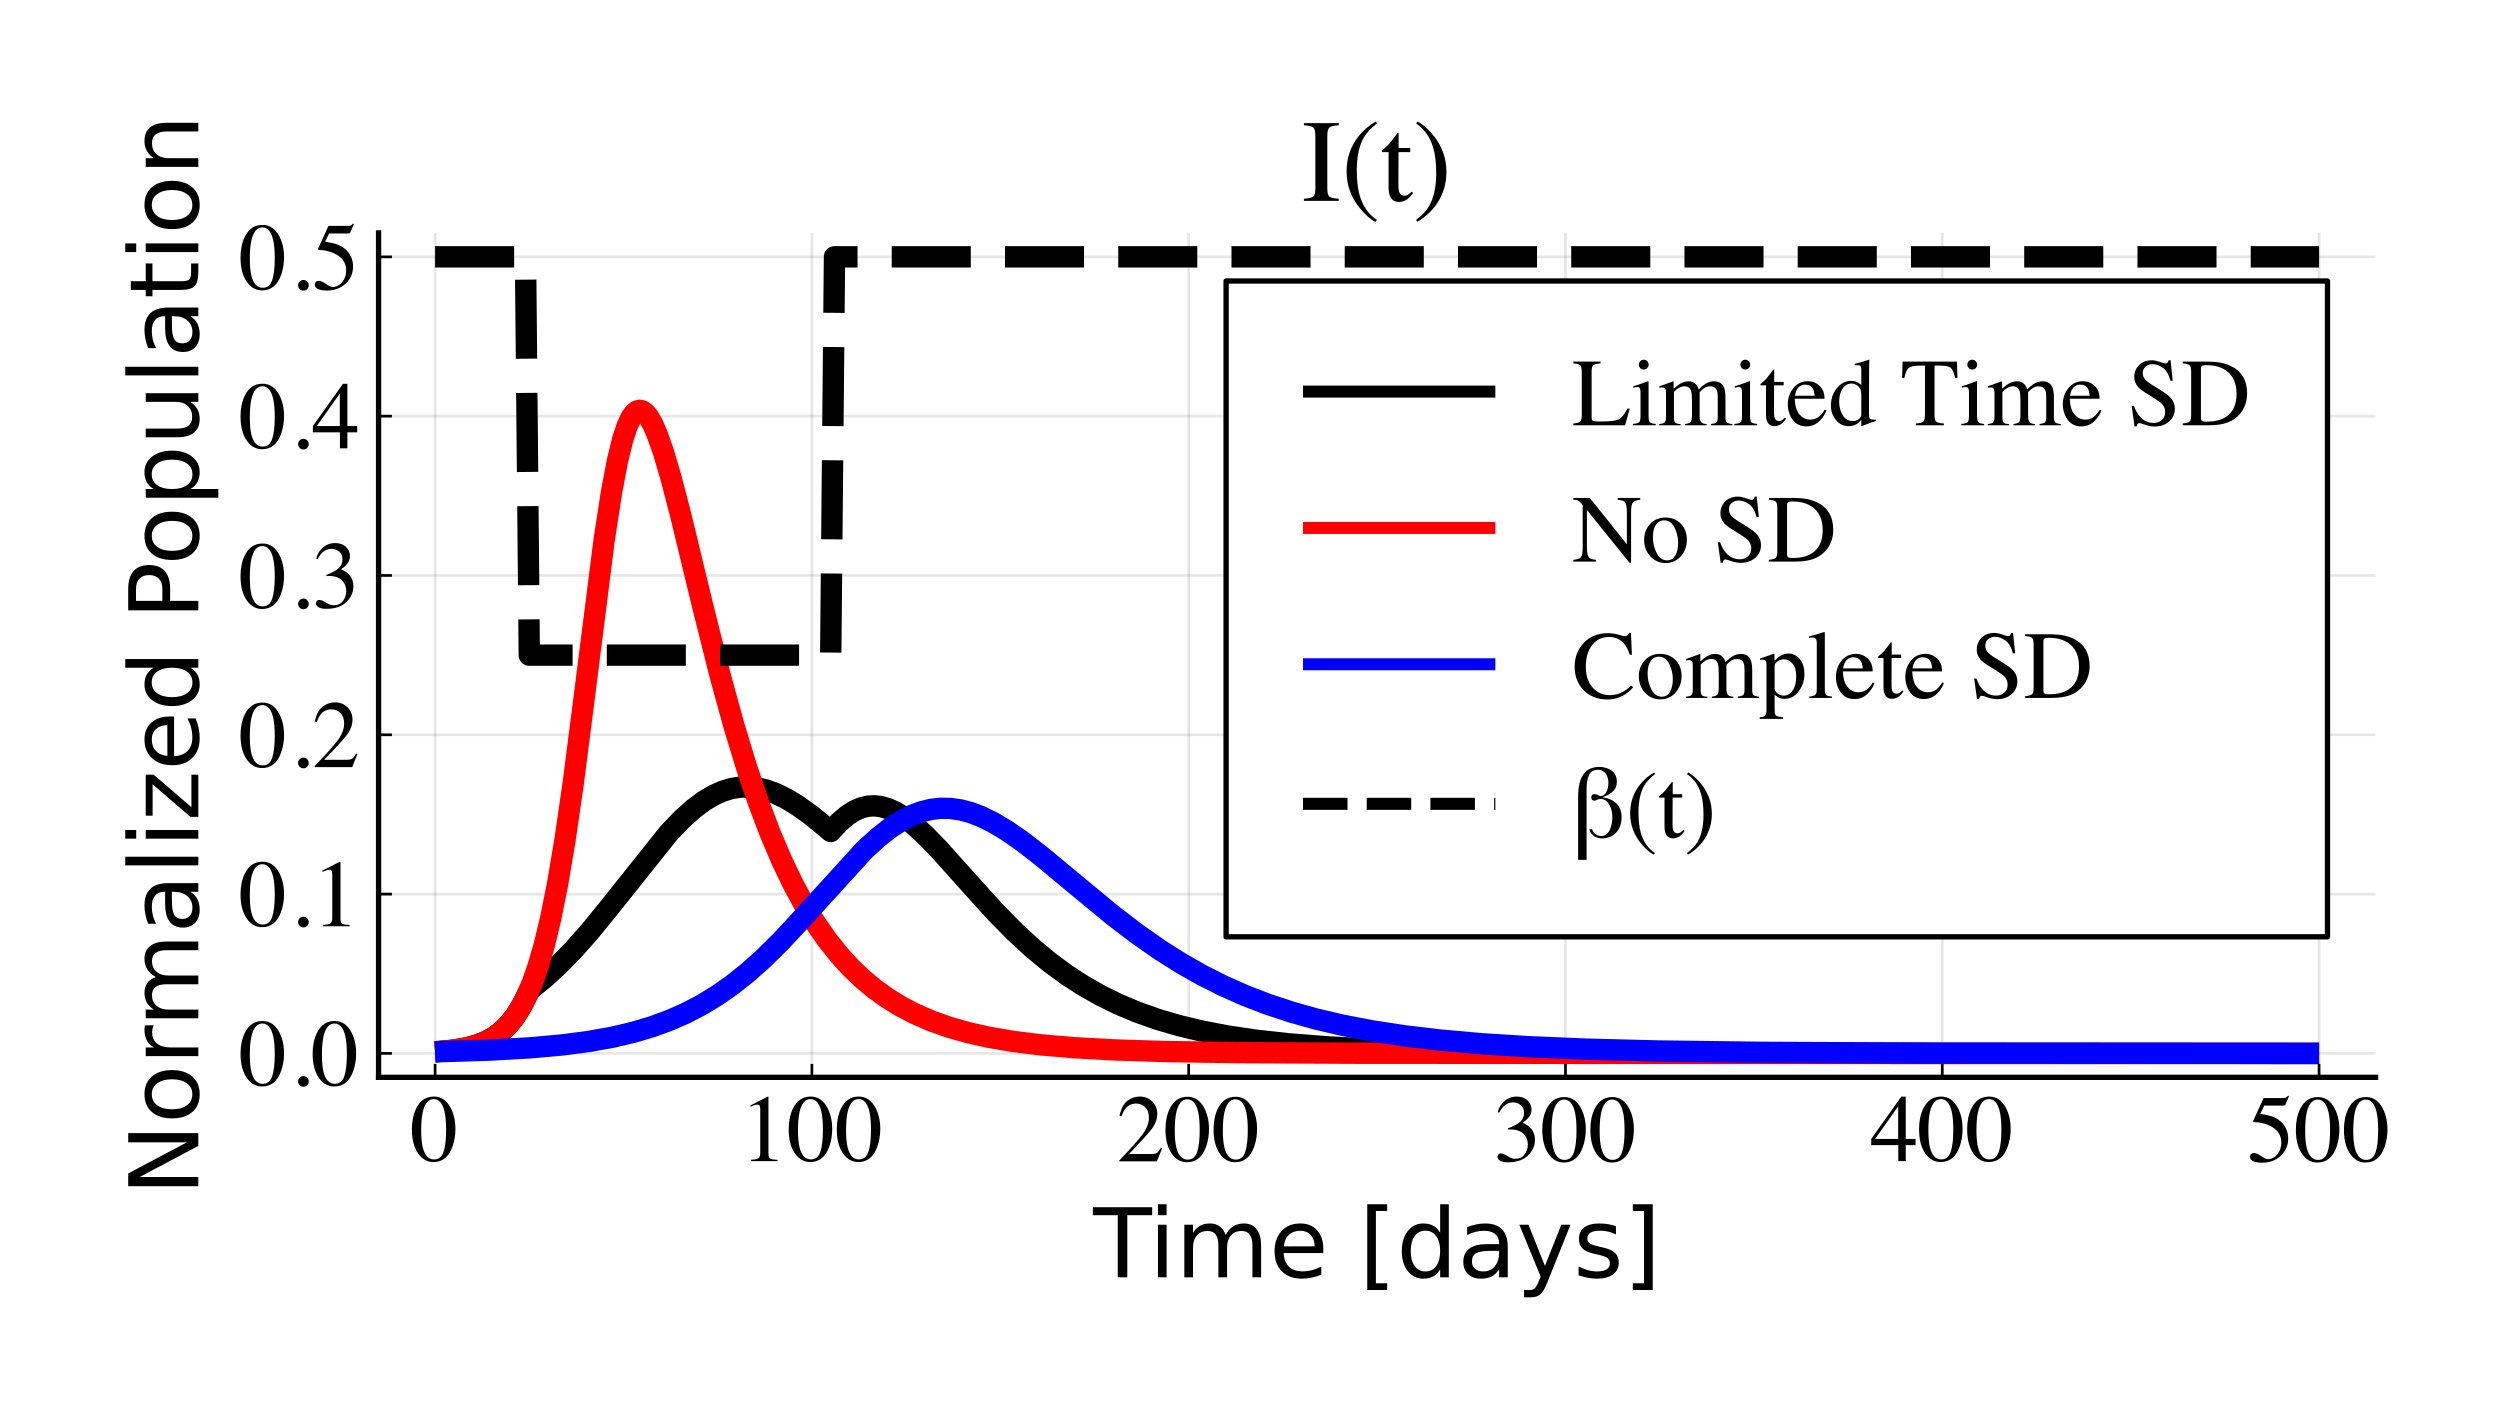 <?xml version="1.0" encoding="utf-8" standalone="no"?>
<!DOCTYPE svg PUBLIC "-//W3C//DTD SVG 1.1//EN"
  "http://www.w3.org/Graphics/SVG/1.1/DTD/svg11.dtd">
<!-- Created with matplotlib (https://matplotlib.org/) -->
<svg height="266.4pt" version="1.1" viewBox="0 0 468 266.4" width="468pt" xmlns="http://www.w3.org/2000/svg" xmlns:xlink="http://www.w3.org/1999/xlink">
 <defs>
  <style type="text/css">*{stroke-linecap:butt;stroke-linejoin:round;}</style>
 </defs>
 <g id="figure_1">
  <g id="patch_1">
   <path d="M 0 266.4 
L 468 266.4 
L 468 0 
L 0 0 
z
" style="fill:#ffffff;"/>
  </g>
  <g id="axes_1">
   <g id="patch_2">
    <path d="M 70.868 201.674 
L 444.708 201.674 
L 444.708 43.606 
L 70.868 43.606 
z
" style="fill:#ffffff;"/>
   </g>
   <g id="matplotlib.axis_1">
    <g id="xtick_1">
     <g id="line2d_1">
      <path clip-path="url(#pa9c9f0672b)" d="M 81.449 201.674 
L 81.449 43.606 
" style="fill:none;stroke:#000000;stroke-linecap:square;stroke-opacity:0.1;stroke-width:0.5;"/>
     </g>
     <g id="line2d_2">
      <defs>
       <path d="M 0 0 
L 0 -2.5 
" id="m6d9d5840df" style="stroke:#000000;stroke-width:0.5;"/>
      </defs>
      <g>
       <use style="stroke:#000000;stroke-width:0.5;" x="81.449" xlink:href="#m6d9d5840df" y="201.674"/>
      </g>
     </g>
     <g id="text_1">
      <!-- $\mathregular{0}$ -->
      <g transform="translate(76.949 217.515)scale(0.18 -0.18)">
       <defs>
        <path d="M 23.922 1.812 
Q 31.109 1.812 33.781 9.672 
Q 36.469 17.531 36.469 32.422 
Q 36.469 44.281 34.859 51.375 
Q 31.844 64.547 23.531 64.547 
Q 15.234 64.547 12.156 50.984 
Q 10.547 43.75 10.547 31.938 
Q 10.547 20.844 12.203 14.203 
Q 15.328 1.812 23.922 1.812 
z
M 23.781 67.188 
Q 35.016 67.188 41.219 55.422 
Q 46.141 45.906 46.141 33.547 
Q 46.141 23.828 43.109 15.234 
Q 37.406 -0.922 23.344 -0.922 
Q 13.719 -0.922 7.516 7.812 
Q 0.875 17.141 0.875 33.156 
Q 0.875 45.75 5.328 54.828 
Q 11.328 67.188 23.781 67.188 
z
" id="Times-Roman-48"/>
       </defs>
       <use transform="translate(0 0.812)" xlink:href="#Times-Roman-48"/>
      </g>
     </g>
    </g>
    <g id="xtick_2">
     <g id="line2d_3">
      <path clip-path="url(#pa9c9f0672b)" d="M 151.985 201.674 
L 151.985 43.606 
" style="fill:none;stroke:#000000;stroke-linecap:square;stroke-opacity:0.1;stroke-width:0.5;"/>
     </g>
     <g id="line2d_4">
      <g>
       <use style="stroke:#000000;stroke-width:0.5;" x="151.985" xlink:href="#m6d9d5840df" y="201.674"/>
      </g>
     </g>
     <g id="text_2">
      <!-- $\mathregular{100}$ -->
      <g transform="translate(138.485 217.515)scale(0.18 -0.18)">
       <defs>
        <path d="M 29.594 67.094 
Q 29.781 66.844 29.797 66.719 
Q 29.828 66.609 29.828 66.156 
L 29.828 7.375 
Q 29.828 3.609 31.828 2.578 
Q 33.844 1.562 39.312 1.375 
L 39.312 0 
L 11.766 0 
L 11.766 1.469 
Q 17.672 1.766 19.484 3.078 
Q 21.297 4.391 21.297 8.797 
L 21.297 54 
Q 21.297 56.344 20.703 57.562 
Q 20.125 58.797 18.172 58.797 
Q 16.891 58.797 14.859 58.078 
Q 12.844 57.375 11.078 56.594 
L 11.078 57.953 
L 29 67.094 
L 29.594 67.094 
z
" id="Times-Roman-49"/>
       </defs>
       <use transform="translate(0 0.812)" xlink:href="#Times-Roman-49"/>
       <use transform="translate(50 0.812)" xlink:href="#Times-Roman-48"/>
       <use transform="translate(100 0.812)" xlink:href="#Times-Roman-48"/>
      </g>
     </g>
    </g>
    <g id="xtick_3">
     <g id="line2d_5">
      <path clip-path="url(#pa9c9f0672b)" d="M 222.52 201.674 
L 222.52 43.606 
" style="fill:none;stroke:#000000;stroke-linecap:square;stroke-opacity:0.1;stroke-width:0.5;"/>
     </g>
     <g id="line2d_6">
      <g>
       <use style="stroke:#000000;stroke-width:0.5;" x="222.52" xlink:href="#m6d9d5840df" y="201.674"/>
      </g>
     </g>
     <g id="text_3">
      <!-- $\mathregular{200}$ -->
      <g transform="translate(209.02 217.515)scale(0.18 -0.18)">
       <defs>
        <path d="M 2.984 1.125 
Q 20.844 19.672 27.234 28.359 
Q 33.641 37.062 33.641 45.312 
Q 33.641 52.547 29.734 56.328 
Q 25.828 60.109 20.406 60.109 
Q 13.719 60.109 9.578 55.219 
Q 7.281 52.547 5.172 46.969 
L 3.078 47.406 
Q 5.516 58.641 11.344 63.016 
Q 17.188 67.391 23.875 67.391 
Q 32.125 67.391 37.219 62.188 
Q 42.328 56.984 42.328 49.469 
Q 42.328 41.453 36.812 34.031 
Q 31.297 26.609 12.844 7.625 
L 35.25 7.625 
Q 39.938 7.625 41.844 8.734 
Q 43.75 9.859 46.141 14.203 
L 47.406 13.625 
L 42 0 
L 2.984 0 
z
" id="Times-Roman-50"/>
       </defs>
       <use transform="translate(0 0.609)" xlink:href="#Times-Roman-50"/>
       <use transform="translate(50 0.609)" xlink:href="#Times-Roman-48"/>
       <use transform="translate(100 0.609)" xlink:href="#Times-Roman-48"/>
      </g>
     </g>
    </g>
    <g id="xtick_4">
     <g id="line2d_7">
      <path clip-path="url(#pa9c9f0672b)" d="M 293.056 201.674 
L 293.056 43.606 
" style="fill:none;stroke:#000000;stroke-linecap:square;stroke-opacity:0.1;stroke-width:0.5;"/>
     </g>
     <g id="line2d_8">
      <g>
       <use style="stroke:#000000;stroke-width:0.5;" x="293.056" xlink:href="#m6d9d5840df" y="201.674"/>
      </g>
     </g>
     <g id="text_4">
      <!-- $\mathregular{300}$ -->
      <g transform="translate(279.556 217.515)scale(0.18 -0.18)">
       <defs>
        <path d="M 7.766 8.5 
Q 10.453 8.5 14.859 5.719 
Q 19.281 2.938 22.359 2.938 
Q 29.203 2.938 32.516 7.547 
Q 35.844 12.156 35.844 17.578 
Q 35.844 22.797 33.156 26.766 
Q 28.609 33.453 17.828 33.453 
Q 17.188 33.453 16.594 33.422 
Q 16.016 33.406 15.234 33.297 
L 15.141 34.578 
Q 22.953 37.406 27.438 41.062 
Q 31.938 44.734 31.938 50.734 
Q 31.938 56.062 28.391 58.844 
Q 24.859 61.625 20.312 61.625 
Q 14.938 61.625 10.844 57.672 
Q 8.594 55.516 6 51.031 
L 4.5 51.375 
Q 6.453 58.797 11.766 63.234 
Q 17.094 67.672 24.078 67.672 
Q 31.547 67.672 35.625 63.562 
Q 39.703 59.469 39.703 54.109 
Q 39.703 49.359 36.328 45.406 
Q 34.422 43.172 30.422 40.375 
Q 35.109 38.375 37.938 35.688 
Q 43.266 30.562 43.266 22.703 
Q 43.266 13.422 35.953 6.344 
Q 28.656 -0.734 15.188 -0.734 
Q 9.188 -0.734 6.766 1.047 
Q 4.344 2.828 4.344 4.891 
Q 4.344 6.156 5.141 7.328 
Q 5.953 8.5 7.766 8.5 
z
" id="Times-Roman-51"/>
       </defs>
       <use transform="translate(0 0.328)" xlink:href="#Times-Roman-51"/>
       <use transform="translate(50 0.328)" xlink:href="#Times-Roman-48"/>
       <use transform="translate(100 0.328)" xlink:href="#Times-Roman-48"/>
      </g>
     </g>
    </g>
    <g id="xtick_5">
     <g id="line2d_9">
      <path clip-path="url(#pa9c9f0672b)" d="M 363.592 201.674 
L 363.592 43.606 
" style="fill:none;stroke:#000000;stroke-linecap:square;stroke-opacity:0.1;stroke-width:0.5;"/>
     </g>
     <g id="line2d_10">
      <g>
       <use style="stroke:#000000;stroke-width:0.5;" x="363.592" xlink:href="#m6d9d5840df" y="201.674"/>
      </g>
     </g>
     <g id="text_5">
      <!-- $\mathregular{400}$ -->
      <g transform="translate(350.092 217.515)scale(0.18 -0.18)">
       <defs>
        <path d="M 29.156 57.031 
L 5.172 23.141 
L 29.156 23.141 
z
M 32.375 67.094 
L 37.016 67.094 
L 37.016 23.141 
L 47.219 23.141 
L 47.219 16.656 
L 37.016 16.656 
L 37.016 0 
L 29.25 0 
L 29.25 16.656 
L 1.125 16.656 
L 1.125 23.141 
z
" id="Times-Roman-52"/>
       </defs>
       <use transform="translate(0 0.812)" xlink:href="#Times-Roman-52"/>
       <use transform="translate(50 0.812)" xlink:href="#Times-Roman-48"/>
       <use transform="translate(100 0.812)" xlink:href="#Times-Roman-48"/>
      </g>
     </g>
    </g>
    <g id="xtick_6">
     <g id="line2d_11">
      <path clip-path="url(#pa9c9f0672b)" d="M 434.128 201.674 
L 434.128 43.606 
" style="fill:none;stroke:#000000;stroke-linecap:square;stroke-opacity:0.1;stroke-width:0.5;"/>
     </g>
     <g id="line2d_12">
      <g>
       <use style="stroke:#000000;stroke-width:0.5;" x="434.128" xlink:href="#m6d9d5840df" y="201.674"/>
      </g>
     </g>
     <g id="text_6">
      <!-- $\mathregular{500}$ -->
      <g transform="translate(420.628 217.515)scale(0.18 -0.18)">
       <defs>
        <path d="M 7.469 8.938 
Q 10.25 8.938 14.766 5.781 
Q 19.281 2.641 21.734 2.641 
Q 27.344 2.641 31.547 7.594 
Q 35.75 12.547 35.75 19.781 
Q 35.75 32.422 22.266 37.984 
Q 14.797 41.062 8.344 41.062 
Q 7.281 41.062 7 41.141 
Q 6.734 41.219 6.344 41.656 
Q 6.453 42.047 6.516 42.312 
Q 6.594 42.578 6.688 42.828 
L 17.328 66.156 
L 38.281 66.156 
Q 39.844 66.156 40.688 66.688 
Q 41.547 67.234 42.922 68.703 
L 43.703 68.016 
L 39.891 58.984 
Q 39.703 58.547 38.812 58.422 
Q 37.938 58.297 36.922 58.297 
L 18.016 58.297 
L 13.875 49.75 
Q 21.875 48.391 25.594 47.172 
Q 31.688 45.125 35.797 41.109 
Q 39.312 37.641 41.109 33.312 
Q 42.922 29 42.922 24.172 
Q 42.922 13.375 35.234 6.141 
Q 27.547 -1.078 15.766 -1.078 
Q 10.984 -1.078 8.062 -0.141 
Q 3.172 1.375 3.172 5.281 
Q 3.172 6.734 4.219 7.828 
Q 5.281 8.938 7.469 8.938 
z
" id="Times-Roman-53"/>
       </defs>
       <use transform="translate(0 0.297)" xlink:href="#Times-Roman-53"/>
       <use transform="translate(50 0.297)" xlink:href="#Times-Roman-48"/>
       <use transform="translate(100 0.297)" xlink:href="#Times-Roman-48"/>
      </g>
     </g>
    </g>
    <g id="text_7">
     <!-- Time [days] -->
     <g transform="translate(204.64 239.113)scale(0.18 -0.18)">
      <defs>
       <path d="M -0.297 72.906 
L 61.375 72.906 
L 61.375 64.594 
L 35.5 64.594 
L 35.5 0 
L 25.594 0 
L 25.594 64.594 
L -0.297 64.594 
z
" id="DejaVuSans-84"/>
       <path d="M 9.422 54.688 
L 18.406 54.688 
L 18.406 0 
L 9.422 0 
z
M 9.422 75.984 
L 18.406 75.984 
L 18.406 64.594 
L 9.422 64.594 
z
" id="DejaVuSans-105"/>
       <path d="M 52 44.188 
Q 55.375 50.25 60.062 53.125 
Q 64.75 56 71.094 56 
Q 79.641 56 84.281 50.016 
Q 88.922 44.047 88.922 33.016 
L 88.922 0 
L 79.891 0 
L 79.891 32.719 
Q 79.891 40.578 77.094 44.375 
Q 74.312 48.188 68.609 48.188 
Q 61.625 48.188 57.562 43.547 
Q 53.516 38.922 53.516 30.906 
L 53.516 0 
L 44.484 0 
L 44.484 32.719 
Q 44.484 40.625 41.703 44.406 
Q 38.922 48.188 33.109 48.188 
Q 26.219 48.188 22.156 43.531 
Q 18.109 38.875 18.109 30.906 
L 18.109 0 
L 9.078 0 
L 9.078 54.688 
L 18.109 54.688 
L 18.109 46.188 
Q 21.188 51.219 25.484 53.609 
Q 29.781 56 35.688 56 
Q 41.656 56 45.828 52.969 
Q 50 49.953 52 44.188 
z
" id="DejaVuSans-109"/>
       <path d="M 56.203 29.594 
L 56.203 25.203 
L 14.891 25.203 
Q 15.484 15.922 20.484 11.062 
Q 25.484 6.203 34.422 6.203 
Q 39.594 6.203 44.453 7.469 
Q 49.312 8.734 54.109 11.281 
L 54.109 2.781 
Q 49.266 0.734 44.188 -0.344 
Q 39.109 -1.422 33.891 -1.422 
Q 20.797 -1.422 13.156 6.188 
Q 5.516 13.812 5.516 26.812 
Q 5.516 40.234 12.766 48.109 
Q 20.016 56 32.328 56 
Q 43.359 56 49.781 48.891 
Q 56.203 41.797 56.203 29.594 
z
M 47.219 32.234 
Q 47.125 39.594 43.094 43.984 
Q 39.062 48.391 32.422 48.391 
Q 24.906 48.391 20.391 44.141 
Q 15.875 39.891 15.188 32.172 
z
" id="DejaVuSans-101"/>
       <path id="DejaVuSans-32"/>
       <path d="M 8.594 75.984 
L 29.297 75.984 
L 29.297 69 
L 17.578 69 
L 17.578 -6.203 
L 29.297 -6.203 
L 29.297 -13.188 
L 8.594 -13.188 
z
" id="DejaVuSans-91"/>
       <path d="M 45.406 46.391 
L 45.406 75.984 
L 54.391 75.984 
L 54.391 0 
L 45.406 0 
L 45.406 8.203 
Q 42.578 3.328 38.25 0.953 
Q 33.938 -1.422 27.875 -1.422 
Q 17.969 -1.422 11.734 6.484 
Q 5.516 14.406 5.516 27.297 
Q 5.516 40.188 11.734 48.094 
Q 17.969 56 27.875 56 
Q 33.938 56 38.25 53.625 
Q 42.578 51.266 45.406 46.391 
z
M 14.797 27.297 
Q 14.797 17.391 18.875 11.75 
Q 22.953 6.109 30.078 6.109 
Q 37.203 6.109 41.297 11.75 
Q 45.406 17.391 45.406 27.297 
Q 45.406 37.203 41.297 42.844 
Q 37.203 48.484 30.078 48.484 
Q 22.953 48.484 18.875 42.844 
Q 14.797 37.203 14.797 27.297 
z
" id="DejaVuSans-100"/>
       <path d="M 34.281 27.484 
Q 23.391 27.484 19.188 25 
Q 14.984 22.516 14.984 16.5 
Q 14.984 11.719 18.141 8.906 
Q 21.297 6.109 26.703 6.109 
Q 34.188 6.109 38.703 11.406 
Q 43.219 16.703 43.219 25.484 
L 43.219 27.484 
z
M 52.203 31.203 
L 52.203 0 
L 43.219 0 
L 43.219 8.297 
Q 40.141 3.328 35.547 0.953 
Q 30.953 -1.422 24.312 -1.422 
Q 15.922 -1.422 10.953 3.297 
Q 6 8.016 6 15.922 
Q 6 25.141 12.172 29.828 
Q 18.359 34.516 30.609 34.516 
L 43.219 34.516 
L 43.219 35.406 
Q 43.219 41.609 39.141 45 
Q 35.062 48.391 27.688 48.391 
Q 23 48.391 18.547 47.266 
Q 14.109 46.141 10.016 43.891 
L 10.016 52.203 
Q 14.938 54.109 19.578 55.047 
Q 24.219 56 28.609 56 
Q 40.484 56 46.344 49.844 
Q 52.203 43.703 52.203 31.203 
z
" id="DejaVuSans-97"/>
       <path d="M 32.172 -5.078 
Q 28.375 -14.844 24.75 -17.812 
Q 21.141 -20.797 15.094 -20.797 
L 7.906 -20.797 
L 7.906 -13.281 
L 13.188 -13.281 
Q 16.891 -13.281 18.938 -11.516 
Q 21 -9.766 23.484 -3.219 
L 25.094 0.875 
L 2.984 54.688 
L 12.5 54.688 
L 29.594 11.922 
L 46.688 54.688 
L 56.203 54.688 
z
" id="DejaVuSans-121"/>
       <path d="M 44.281 53.078 
L 44.281 44.578 
Q 40.484 46.531 36.375 47.5 
Q 32.281 48.484 27.875 48.484 
Q 21.188 48.484 17.844 46.438 
Q 14.5 44.391 14.5 40.281 
Q 14.5 37.156 16.891 35.375 
Q 19.281 33.594 26.516 31.984 
L 29.594 31.297 
Q 39.156 29.25 43.188 25.516 
Q 47.219 21.781 47.219 15.094 
Q 47.219 7.469 41.188 3.016 
Q 35.156 -1.422 24.609 -1.422 
Q 20.219 -1.422 15.453 -0.562 
Q 10.688 0.297 5.422 2 
L 5.422 11.281 
Q 10.406 8.688 15.234 7.391 
Q 20.062 6.109 24.812 6.109 
Q 31.156 6.109 34.562 8.281 
Q 37.984 10.453 37.984 14.406 
Q 37.984 18.062 35.516 20.016 
Q 33.062 21.969 24.703 23.781 
L 21.578 24.516 
Q 13.234 26.266 9.516 29.906 
Q 5.812 33.547 5.812 39.891 
Q 5.812 47.609 11.281 51.797 
Q 16.75 56 26.812 56 
Q 31.781 56 36.172 55.266 
Q 40.578 54.547 44.281 53.078 
z
" id="DejaVuSans-115"/>
       <path d="M 30.422 75.984 
L 30.422 -13.188 
L 9.719 -13.188 
L 9.719 -6.203 
L 21.391 -6.203 
L 21.391 69 
L 9.719 69 
L 9.719 75.984 
z
" id="DejaVuSans-93"/>
      </defs>
      <use xlink:href="#DejaVuSans-84"/>
      <use x="57.959" xlink:href="#DejaVuSans-105"/>
      <use x="85.742" xlink:href="#DejaVuSans-109"/>
      <use x="183.154" xlink:href="#DejaVuSans-101"/>
      <use x="244.678" xlink:href="#DejaVuSans-32"/>
      <use x="276.465" xlink:href="#DejaVuSans-91"/>
      <use x="315.479" xlink:href="#DejaVuSans-100"/>
      <use x="378.955" xlink:href="#DejaVuSans-97"/>
      <use x="440.234" xlink:href="#DejaVuSans-121"/>
      <use x="499.414" xlink:href="#DejaVuSans-115"/>
      <use x="551.514" xlink:href="#DejaVuSans-93"/>
     </g>
    </g>
   </g>
   <g id="matplotlib.axis_2">
    <g id="ytick_1">
     <g id="line2d_13">
      <path clip-path="url(#pa9c9f0672b)" d="M 70.868 197.2 
L 444.708 197.2 
" style="fill:none;stroke:#000000;stroke-linecap:square;stroke-opacity:0.1;stroke-width:0.5;"/>
     </g>
     <g id="line2d_14">
      <defs>
       <path d="M 0 0 
L 2.5 0 
" id="m873415fe38" style="stroke:#000000;stroke-width:0.5;"/>
      </defs>
      <g>
       <use style="stroke:#000000;stroke-width:0.5;" x="70.868" xlink:href="#m873415fe38" y="197.2"/>
      </g>
     </g>
     <g id="text_8">
      <!-- $\mathregular{0.0}$ -->
      <g transform="translate(44.868 203.371)scale(0.18 -0.18)">
       <defs>
        <path d="M 16.312 -1.172 
Q 13.969 -1.172 12.359 0.453 
Q 10.75 2.094 10.75 4.391 
Q 10.75 6.688 12.375 8.297 
Q 14.016 9.906 16.312 9.906 
Q 18.609 9.906 20.219 8.297 
Q 21.828 6.688 21.828 4.391 
Q 21.828 2.094 20.234 0.453 
Q 18.656 -1.172 16.312 -1.172 
z
" id="Times-Roman-46"/>
       </defs>
       <use transform="translate(0 0.812)" xlink:href="#Times-Roman-48"/>
       <use transform="translate(50 0.812)" xlink:href="#Times-Roman-46"/>
       <use transform="translate(75 0.812)" xlink:href="#Times-Roman-48"/>
      </g>
     </g>
    </g>
    <g id="ytick_2">
     <g id="line2d_15">
      <path clip-path="url(#pa9c9f0672b)" d="M 70.868 167.376 
L 444.708 167.376 
" style="fill:none;stroke:#000000;stroke-linecap:square;stroke-opacity:0.1;stroke-width:0.5;"/>
     </g>
     <g id="line2d_16">
      <g>
       <use style="stroke:#000000;stroke-width:0.5;" x="70.868" xlink:href="#m873415fe38" y="167.376"/>
      </g>
     </g>
     <g id="text_9">
      <!-- $\mathregular{0.1}$ -->
      <g transform="translate(44.868 173.547)scale(0.18 -0.18)">
       <use transform="translate(0 0.812)" xlink:href="#Times-Roman-48"/>
       <use transform="translate(50 0.812)" xlink:href="#Times-Roman-46"/>
       <use transform="translate(75 0.812)" xlink:href="#Times-Roman-49"/>
      </g>
     </g>
    </g>
    <g id="ytick_3">
     <g id="line2d_17">
      <path clip-path="url(#pa9c9f0672b)" d="M 70.868 137.552 
L 444.708 137.552 
" style="fill:none;stroke:#000000;stroke-linecap:square;stroke-opacity:0.1;stroke-width:0.5;"/>
     </g>
     <g id="line2d_18">
      <g>
       <use style="stroke:#000000;stroke-width:0.5;" x="70.868" xlink:href="#m873415fe38" y="137.552"/>
      </g>
     </g>
     <g id="text_10">
      <!-- $\mathregular{0.2}$ -->
      <g transform="translate(44.868 143.723)scale(0.18 -0.18)">
       <use transform="translate(0 0.609)" xlink:href="#Times-Roman-48"/>
       <use transform="translate(50 0.609)" xlink:href="#Times-Roman-46"/>
       <use transform="translate(75 0.609)" xlink:href="#Times-Roman-50"/>
      </g>
     </g>
    </g>
    <g id="ytick_4">
     <g id="line2d_19">
      <path clip-path="url(#pa9c9f0672b)" d="M 70.868 107.728 
L 444.708 107.728 
" style="fill:none;stroke:#000000;stroke-linecap:square;stroke-opacity:0.1;stroke-width:0.5;"/>
     </g>
     <g id="line2d_20">
      <g>
       <use style="stroke:#000000;stroke-width:0.5;" x="70.868" xlink:href="#m873415fe38" y="107.728"/>
      </g>
     </g>
     <g id="text_11">
      <!-- $\mathregular{0.3}$ -->
      <g transform="translate(44.868 113.899)scale(0.18 -0.18)">
       <use transform="translate(0 0.328)" xlink:href="#Times-Roman-48"/>
       <use transform="translate(50 0.328)" xlink:href="#Times-Roman-46"/>
       <use transform="translate(75 0.328)" xlink:href="#Times-Roman-51"/>
      </g>
     </g>
    </g>
    <g id="ytick_5">
     <g id="line2d_21">
      <path clip-path="url(#pa9c9f0672b)" d="M 70.868 77.904 
L 444.708 77.904 
" style="fill:none;stroke:#000000;stroke-linecap:square;stroke-opacity:0.1;stroke-width:0.5;"/>
     </g>
     <g id="line2d_22">
      <g>
       <use style="stroke:#000000;stroke-width:0.5;" x="70.868" xlink:href="#m873415fe38" y="77.904"/>
      </g>
     </g>
     <g id="text_12">
      <!-- $\mathregular{0.4}$ -->
      <g transform="translate(44.868 84.074)scale(0.18 -0.18)">
       <use transform="translate(0 0.812)" xlink:href="#Times-Roman-48"/>
       <use transform="translate(50 0.812)" xlink:href="#Times-Roman-46"/>
       <use transform="translate(75 0.812)" xlink:href="#Times-Roman-52"/>
      </g>
     </g>
    </g>
    <g id="ytick_6">
     <g id="line2d_23">
      <path clip-path="url(#pa9c9f0672b)" d="M 70.868 48.08 
L 444.708 48.08 
" style="fill:none;stroke:#000000;stroke-linecap:square;stroke-opacity:0.1;stroke-width:0.5;"/>
     </g>
     <g id="line2d_24">
      <g>
       <use style="stroke:#000000;stroke-width:0.5;" x="70.868" xlink:href="#m873415fe38" y="48.08"/>
      </g>
     </g>
     <g id="text_13">
      <!-- $\mathregular{0.5}$ -->
      <g transform="translate(44.868 54.25)scale(0.18 -0.18)">
       <use transform="translate(0 0.297)" xlink:href="#Times-Roman-48"/>
       <use transform="translate(50 0.297)" xlink:href="#Times-Roman-46"/>
       <use transform="translate(75 0.297)" xlink:href="#Times-Roman-53"/>
      </g>
     </g>
    </g>
    <g id="text_14">
     <!-- Normalized Population -->
     <g transform="translate(37.125 223.82)rotate(-90)scale(0.18 -0.18)">
      <defs>
       <path d="M 9.812 72.906 
L 23.094 72.906 
L 55.422 11.922 
L 55.422 72.906 
L 64.984 72.906 
L 64.984 0 
L 51.703 0 
L 19.391 60.984 
L 19.391 0 
L 9.812 0 
z
" id="DejaVuSans-78"/>
       <path d="M 30.609 48.391 
Q 23.391 48.391 19.188 42.75 
Q 14.984 37.109 14.984 27.297 
Q 14.984 17.484 19.156 11.844 
Q 23.344 6.203 30.609 6.203 
Q 37.797 6.203 41.984 11.859 
Q 46.188 17.531 46.188 27.297 
Q 46.188 37.016 41.984 42.703 
Q 37.797 48.391 30.609 48.391 
z
M 30.609 56 
Q 42.328 56 49.016 48.375 
Q 55.719 40.766 55.719 27.297 
Q 55.719 13.875 49.016 6.219 
Q 42.328 -1.422 30.609 -1.422 
Q 18.844 -1.422 12.172 6.219 
Q 5.516 13.875 5.516 27.297 
Q 5.516 40.766 12.172 48.375 
Q 18.844 56 30.609 56 
z
" id="DejaVuSans-111"/>
       <path d="M 41.109 46.297 
Q 39.594 47.172 37.812 47.578 
Q 36.031 48 33.891 48 
Q 26.266 48 22.188 43.047 
Q 18.109 38.094 18.109 28.812 
L 18.109 0 
L 9.078 0 
L 9.078 54.688 
L 18.109 54.688 
L 18.109 46.188 
Q 20.953 51.172 25.484 53.578 
Q 30.031 56 36.531 56 
Q 37.453 56 38.578 55.875 
Q 39.703 55.766 41.062 55.516 
z
" id="DejaVuSans-114"/>
       <path d="M 9.422 75.984 
L 18.406 75.984 
L 18.406 0 
L 9.422 0 
z
" id="DejaVuSans-108"/>
       <path d="M 5.516 54.688 
L 48.188 54.688 
L 48.188 46.484 
L 14.406 7.172 
L 48.188 7.172 
L 48.188 0 
L 4.297 0 
L 4.297 8.203 
L 38.094 47.516 
L 5.516 47.516 
z
" id="DejaVuSans-122"/>
       <path d="M 19.672 64.797 
L 19.672 37.406 
L 32.078 37.406 
Q 38.969 37.406 42.719 40.969 
Q 46.484 44.531 46.484 51.125 
Q 46.484 57.672 42.719 61.234 
Q 38.969 64.797 32.078 64.797 
z
M 9.812 72.906 
L 32.078 72.906 
Q 44.344 72.906 50.609 67.359 
Q 56.891 61.812 56.891 51.125 
Q 56.891 40.328 50.609 34.812 
Q 44.344 29.297 32.078 29.297 
L 19.672 29.297 
L 19.672 0 
L 9.812 0 
z
" id="DejaVuSans-80"/>
       <path d="M 18.109 8.203 
L 18.109 -20.797 
L 9.078 -20.797 
L 9.078 54.688 
L 18.109 54.688 
L 18.109 46.391 
Q 20.953 51.266 25.266 53.625 
Q 29.594 56 35.594 56 
Q 45.562 56 51.781 48.094 
Q 58.016 40.188 58.016 27.297 
Q 58.016 14.406 51.781 6.484 
Q 45.562 -1.422 35.594 -1.422 
Q 29.594 -1.422 25.266 0.953 
Q 20.953 3.328 18.109 8.203 
z
M 48.688 27.297 
Q 48.688 37.203 44.609 42.844 
Q 40.531 48.484 33.406 48.484 
Q 26.266 48.484 22.188 42.844 
Q 18.109 37.203 18.109 27.297 
Q 18.109 17.391 22.188 11.75 
Q 26.266 6.109 33.406 6.109 
Q 40.531 6.109 44.609 11.75 
Q 48.688 17.391 48.688 27.297 
z
" id="DejaVuSans-112"/>
       <path d="M 8.5 21.578 
L 8.5 54.688 
L 17.484 54.688 
L 17.484 21.922 
Q 17.484 14.156 20.5 10.266 
Q 23.531 6.391 29.594 6.391 
Q 36.859 6.391 41.078 11.031 
Q 45.312 15.672 45.312 23.688 
L 45.312 54.688 
L 54.297 54.688 
L 54.297 0 
L 45.312 0 
L 45.312 8.406 
Q 42.047 3.422 37.719 1 
Q 33.406 -1.422 27.688 -1.422 
Q 18.266 -1.422 13.375 4.438 
Q 8.5 10.297 8.5 21.578 
z
M 31.109 56 
z
" id="DejaVuSans-117"/>
       <path d="M 18.312 70.219 
L 18.312 54.688 
L 36.812 54.688 
L 36.812 47.703 
L 18.312 47.703 
L 18.312 18.016 
Q 18.312 11.328 20.141 9.422 
Q 21.969 7.516 27.594 7.516 
L 36.812 7.516 
L 36.812 0 
L 27.594 0 
Q 17.188 0 13.234 3.875 
Q 9.281 7.766 9.281 18.016 
L 9.281 47.703 
L 2.688 47.703 
L 2.688 54.688 
L 9.281 54.688 
L 9.281 70.219 
z
" id="DejaVuSans-116"/>
       <path d="M 54.891 33.016 
L 54.891 0 
L 45.906 0 
L 45.906 32.719 
Q 45.906 40.484 42.875 44.328 
Q 39.844 48.188 33.797 48.188 
Q 26.516 48.188 22.312 43.547 
Q 18.109 38.922 18.109 30.906 
L 18.109 0 
L 9.078 0 
L 9.078 54.688 
L 18.109 54.688 
L 18.109 46.188 
Q 21.344 51.125 25.703 53.562 
Q 30.078 56 35.797 56 
Q 45.219 56 50.047 50.172 
Q 54.891 44.344 54.891 33.016 
z
" id="DejaVuSans-110"/>
      </defs>
      <use xlink:href="#DejaVuSans-78"/>
      <use x="74.805" xlink:href="#DejaVuSans-111"/>
      <use x="135.986" xlink:href="#DejaVuSans-114"/>
      <use x="175.35" xlink:href="#DejaVuSans-109"/>
      <use x="272.762" xlink:href="#DejaVuSans-97"/>
      <use x="334.041" xlink:href="#DejaVuSans-108"/>
      <use x="361.824" xlink:href="#DejaVuSans-105"/>
      <use x="389.607" xlink:href="#DejaVuSans-122"/>
      <use x="442.098" xlink:href="#DejaVuSans-101"/>
      <use x="503.621" xlink:href="#DejaVuSans-100"/>
      <use x="567.098" xlink:href="#DejaVuSans-32"/>
      <use x="598.885" xlink:href="#DejaVuSans-80"/>
      <use x="655.562" xlink:href="#DejaVuSans-111"/>
      <use x="716.744" xlink:href="#DejaVuSans-112"/>
      <use x="780.221" xlink:href="#DejaVuSans-117"/>
      <use x="843.6" xlink:href="#DejaVuSans-108"/>
      <use x="871.383" xlink:href="#DejaVuSans-97"/>
      <use x="932.662" xlink:href="#DejaVuSans-116"/>
      <use x="971.871" xlink:href="#DejaVuSans-105"/>
      <use x="999.654" xlink:href="#DejaVuSans-111"/>
      <use x="1060.836" xlink:href="#DejaVuSans-110"/>
     </g>
    </g>
   </g>
   <g id="line2d_25">
    <path clip-path="url(#pa9c9f0672b)" d="M 81.449 196.902 
L 84.976 196.57 
L 87.515 196.121 
L 89.56 195.539 
L 91.253 194.829 
L 92.735 193.967 
L 94.075 192.928 
L 95.344 191.646 
L 96.543 190.101 
L 97.672 188.277 
L 98.801 186.018 
L 99.224 185.27 
L 101.904 183.106 
L 104.585 180.655 
L 107.406 177.767 
L 110.439 174.338 
L 114.036 169.918 
L 125.181 155.948 
L 127.65 153.368 
L 129.766 151.461 
L 131.741 149.977 
L 133.575 148.879 
L 135.268 148.119 
L 136.89 147.624 
L 138.512 147.358 
L 140.135 147.317 
L 141.757 147.495 
L 143.45 147.899 
L 145.284 148.573 
L 147.259 149.546 
L 149.445 150.883 
L 151.914 152.666 
L 154.877 155.099 
L 155.511 155.652 
L 155.582 155.569 
L 157.204 153.835 
L 158.615 152.636 
L 159.955 151.777 
L 161.225 151.222 
L 162.494 150.915 
L 163.694 150.848 
L 164.963 151.001 
L 166.303 151.396 
L 167.714 152.048 
L 169.266 153.01 
L 171.029 154.37 
L 173.145 156.295 
L 175.826 159.058 
L 180.128 163.866 
L 186.265 170.673 
L 189.933 174.402 
L 193.248 177.461 
L 196.422 180.094 
L 199.596 182.436 
L 202.77 184.501 
L 206.015 186.345 
L 209.33 187.976 
L 212.857 189.46 
L 216.595 190.787 
L 220.545 191.953 
L 224.848 192.99 
L 229.644 193.912 
L 235.005 194.71 
L 241.142 195.392 
L 248.336 195.959 
L 257.083 196.416 
L 268.228 196.764 
L 283.604 197.006 
L 308.292 197.148 
L 366.343 197.198 
L 434.128 197.2 
L 434.128 197.2 
" style="fill:none;stroke:#000000;stroke-width:4;"/>
   </g>
   <g id="line2d_26">
    <path clip-path="url(#pa9c9f0672b)" d="M 81.449 196.902 
L 84.486 196.632 
L 87.128 196.206 
L 89.213 195.656 
L 90.881 195.007 
L 92.382 194.197 
L 93.753 193.204 
L 95.019 192.007 
L 96.202 190.579 
L 97.319 188.891 
L 98.488 186.693 
L 99.611 184.081 
L 100.706 180.977 
L 101.89 176.9 
L 103.095 171.879 
L 104.372 165.504 
L 105.75 157.35 
L 107.311 146.59 
L 109.283 131.209 
L 113.118 100.924 
L 114.49 92.052 
L 115.594 86.254 
L 116.559 82.3 
L 117.433 79.652 
L 118.153 78.137 
L 118.771 77.301 
L 119.275 76.924 
L 119.765 76.807 
L 120.243 76.919 
L 120.803 77.318 
L 121.445 78.102 
L 122.171 79.368 
L 123.074 81.438 
L 124.169 84.557 
L 125.577 89.318 
L 127.464 96.568 
L 131.44 113.015 
L 134.764 126.282 
L 137.381 135.814 
L 139.787 143.72 
L 142.006 150.265 
L 144.137 155.895 
L 146.349 161.097 
L 148.397 165.373 
L 150.499 169.268 
L 152.657 172.8 
L 154.882 175.991 
L 157.181 178.867 
L 159.297 181.177 
L 161.49 183.272 
L 163.769 185.165 
L 166.146 186.87 
L 168.631 188.398 
L 171.239 189.762 
L 174.339 191.114 
L 177.642 192.287 
L 181.178 193.294 
L 184.987 194.151 
L 189.599 194.941 
L 194.696 195.579 
L 201.005 196.126 
L 208.266 196.531 
L 217.68 196.838 
L 231.641 197.055 
L 254.837 197.168 
L 320.575 197.2 
L 434.128 197.2 
L 434.128 197.2 
" style="fill:none;stroke:#ff0000;stroke-width:4;"/>
   </g>
   <g id="patch_3">
    <path d="M 70.868 201.674 
L 70.868 43.606 
" style="fill:none;stroke:#000000;stroke-linecap:square;stroke-linejoin:miter;"/>
   </g>
   <g id="patch_4">
    <path d="M 70.868 201.674 
L 444.708 201.674 
" style="fill:none;stroke:#000000;stroke-linecap:square;stroke-linejoin:miter;"/>
   </g>
   <g id="line2d_27">
    <path clip-path="url(#pa9c9f0672b)" d="M 81.449 196.902 
L 91.551 196.592 
L 99.179 196.16 
L 105.26 195.61 
L 110.213 194.96 
L 114.717 194.15 
L 118.509 193.258 
L 122.079 192.197 
L 125.478 190.947 
L 128.428 189.641 
L 131.31 188.138 
L 134.155 186.412 
L 136.999 184.429 
L 139.876 182.148 
L 142.81 179.54 
L 146.087 176.312 
L 149.826 172.299 
L 161.835 159.104 
L 164.393 156.771 
L 166.723 154.948 
L 168.847 153.579 
L 170.773 152.604 
L 172.496 151.957 
L 174.259 151.521 
L 176.066 151.311 
L 177.914 151.339 
L 179.799 151.609 
L 181.713 152.119 
L 183.651 152.855 
L 185.888 153.95 
L 188.436 155.47 
L 191.315 157.464 
L 194.863 160.208 
L 200.465 164.866 
L 208.322 171.359 
L 212.795 174.78 
L 217.123 177.81 
L 221.233 180.406 
L 225.066 182.576 
L 229.025 184.57 
L 233.115 186.381 
L 237.352 188.011 
L 241.755 189.466 
L 246.351 190.755 
L 251.173 191.889 
L 256.841 192.979 
L 262.899 193.904 
L 269.424 194.681 
L 277.262 195.379 
L 285.961 195.933 
L 296.718 196.392 
L 310.389 196.744 
L 330.022 197.001 
L 360.99 197.146 
L 434.128 197.198 
L 434.128 197.198 
" style="fill:none;stroke:#0000ff;stroke-width:4;"/>
   </g>
   <g id="text_15">
    <!-- I(t) -->
    <g transform="translate(243.744 37.606)scale(0.22 -0.22)">
     <defs>
      <path d="M 1.609 1.812 
Q 7.719 2.25 9.516 3.641 
Q 11.328 5.031 11.328 10.844 
L 11.328 55.328 
Q 11.328 60.844 9.516 62.422 
Q 7.719 64.016 1.609 64.312 
L 1.609 66.156 
L 31.203 66.156 
L 31.203 64.312 
Q 25.094 64.016 23.281 62.422 
Q 21.484 60.844 21.484 55.328 
L 21.484 10.844 
Q 21.484 5.031 23.281 3.641 
Q 25.094 2.25 31.203 1.812 
L 31.203 0 
L 1.609 0 
z
M 16.406 66.156 
z
" id="Times-Roman-73"/>
      <path d="M 4.594 25.094 
Q 4.594 42.094 14.75 54.938 
Q 21 62.797 29.5 67.578 
L 30.422 65.969 
Q 22.562 59.719 19.188 53.812 
Q 13.281 43.5 13.281 26.375 
Q 13.281 13.672 15.531 5.422 
Q 19.484 -9.031 30.422 -16.219 
L 29.156 -17.828 
Q 23.141 -14.938 16.156 -6.547 
Q 4.594 7.375 4.594 25.094 
z
" id="Times-Roman-40"/>
      <path d="M 25.438 45.016 
L 25.438 41.5 
L 15.484 41.5 
L 15.375 13.375 
Q 15.375 9.672 16.016 7.766 
Q 17.188 4.391 20.609 4.391 
Q 22.359 4.391 23.656 5.219 
Q 24.953 6.062 26.609 7.859 
L 27.875 6.781 
L 26.812 5.328 
Q 24.266 1.906 21.438 0.484 
Q 18.609 -0.922 15.969 -0.922 
Q 10.203 -0.922 8.156 4.203 
Q 7.031 6.984 7.031 11.922 
L 7.031 41.5 
L 1.703 41.5 
Q 1.469 41.656 1.344 41.797 
Q 1.219 41.938 1.219 42.188 
Q 1.219 42.672 1.438 42.938 
Q 1.656 43.219 2.828 44.188 
Q 6.203 46.969 7.688 48.703 
Q 9.188 50.438 14.703 57.859 
Q 15.328 57.859 15.453 57.766 
Q 15.578 57.672 15.578 57.031 
L 15.578 45.016 
z
" id="Times-Roman-116"/>
      <path d="M 28.469 24.609 
Q 28.469 17.328 26.562 10.828 
Q 24.656 4.344 21 -1.422 
Q 17.141 -7.562 10.688 -12.891 
Q 6.453 -16.406 3.562 -17.828 
L 2.641 -16.219 
Q 10.156 -10.5 13.625 -4.547 
Q 19.781 6 19.781 23.344 
Q 19.781 37.359 16.938 46.234 
Q 12.984 58.797 2.641 65.969 
L 3.906 67.578 
Q 11.625 63.281 18.266 54.594 
Q 28.469 41.219 28.469 24.609 
z
" id="Times-Roman-41"/>
     </defs>
     <use xlink:href="#Times-Roman-73"/>
     <use x="33.301" xlink:href="#Times-Roman-40"/>
     <use x="66.602" xlink:href="#Times-Roman-116"/>
     <use x="94.385" xlink:href="#Times-Roman-41"/>
    </g>
   </g>
   <g id="line2d_28">
    <path clip-path="url(#pa9c9f0672b)" d="M 81.449 48.08 
L 98.377 48.08 
L 99.083 122.64 
L 155.511 122.64 
L 156.217 48.08 
L 434.128 48.08 
L 434.128 48.08 
" style="fill:none;stroke:#000000;stroke-dasharray:14.8,6.4;stroke-dashoffset:0;stroke-width:4;"/>
   </g>
   <g id="legend_1">
    <g id="patch_5">
     <path d="M 229.527 175.372 
L 435.708 175.372 
L 435.708 52.606 
L 229.527 52.606 
z
" style="fill:#ffffff;stroke:#000000;stroke-linejoin:miter;"/>
    </g>
    <g id="line2d_29">
     <path d="M 243.927 73.306 
L 279.927 73.306 
" style="fill:none;stroke:#000000;stroke-linejoin:miter;stroke-width:2.25;"/>
    </g>
    <g id="line2d_30"/>
    <g id="text_16">
     <!-- Limited Time SD -->
     <g transform="translate(294.327 79.606)scale(0.18 -0.18)">
      <defs>
       <path d="M 1.125 1.812 
Q 6.641 2.391 8.266 3.781 
Q 9.906 5.172 9.906 10.844 
L 9.906 55.328 
Q 9.906 60.641 8.297 62.281 
Q 6.688 63.922 1.125 64.312 
L 1.125 66.156 
L 29.391 66.156 
L 29.391 64.312 
Q 23.875 64.016 22 62.5 
Q 20.125 60.984 20.125 56 
L 20.125 7.953 
Q 20.125 6.297 20.672 5.344 
Q 21.234 4.391 23.141 4.156 
Q 24.266 4 25.516 3.953 
Q 26.766 3.906 30.172 3.906 
Q 43.5 3.906 48.188 6.094 
Q 52.875 8.297 57.281 17.328 
L 59.812 17.328 
L 54.938 0 
L 1.125 0 
z
" id="Times-Roman-76"/>
       <path d="M 8.203 63.031 
Q 8.203 65.141 9.672 66.656 
Q 11.141 68.172 13.281 68.172 
Q 15.375 68.172 16.859 66.672 
Q 18.359 65.188 18.359 63.031 
Q 18.359 60.938 16.859 59.438 
Q 15.375 57.953 13.281 57.953 
Q 11.141 57.953 9.672 59.438 
Q 8.203 60.938 8.203 63.031 
z
M 1.953 1.375 
Q 7.172 1.859 8.531 3.141 
Q 9.906 4.438 9.906 10.156 
L 9.906 33.453 
Q 9.906 36.625 9.469 37.844 
Q 8.734 39.844 6.391 39.844 
Q 5.859 39.844 5.344 39.75 
Q 4.828 39.656 2.391 38.969 
L 2.391 40.484 
L 4.5 41.156 
Q 13.031 43.953 16.406 45.359 
Q 17.781 45.953 18.172 45.953 
Q 18.266 45.609 18.266 45.219 
L 18.266 10.156 
Q 18.266 4.594 19.609 3.172 
Q 20.953 1.766 25.688 1.375 
L 25.688 0 
L 1.953 0 
z
" id="Times-Roman-105"/>
       <path d="M 1.609 1.266 
Q 5.422 1.609 6.688 2.547 
Q 8.641 3.953 8.641 8.203 
L 8.641 33.453 
Q 8.641 37.062 7.688 38.188 
Q 6.734 39.312 4.547 39.312 
Q 3.516 39.312 3 39.203 
Q 2.484 39.109 1.812 38.875 
L 1.812 40.578 
L 5.328 41.75 
Q 7.234 42.391 11.578 44.047 
Q 15.922 45.703 16.156 45.703 
Q 16.406 45.703 16.453 45.453 
Q 16.5 45.219 16.5 44.531 
L 16.5 37.938 
Q 21.344 42.328 24.859 44.016 
Q 28.375 45.703 32.078 45.703 
Q 37.109 45.703 40.094 42.281 
Q 41.656 40.438 42.672 37.25 
Q 46.297 40.922 48.969 42.672 
Q 53.609 45.703 58.453 45.703 
Q 66.312 45.703 68.953 39.312 
Q 70.453 35.688 70.453 27.875 
L 70.453 7.625 
Q 70.453 4.156 71.984 2.906 
Q 73.531 1.656 77.547 1.266 
L 77.547 0 
L 55.516 0 
L 55.516 1.375 
Q 59.766 1.766 61.109 3.078 
Q 62.453 4.391 62.453 8.453 
L 62.453 29.5 
Q 62.453 34.234 61.422 36.469 
Q 59.625 40.484 54.344 40.484 
Q 51.172 40.484 48.047 38.375 
Q 46.234 37.156 43.609 34.469 
L 43.609 9.469 
Q 43.609 5.516 45 3.469 
Q 46.391 1.422 50.875 1.266 
L 50.875 0 
L 28.469 0 
L 28.469 1.266 
Q 33.109 1.859 34.375 3.516 
Q 35.641 5.172 35.641 11.672 
L 35.641 25.344 
Q 35.641 32.859 34.672 35.688 
Q 33.062 40.484 27.828 40.484 
Q 24.859 40.484 21.969 38.844 
Q 19.094 37.203 16.891 34.578 
L 16.891 7.859 
Q 16.891 4.156 18.188 2.734 
Q 19.484 1.312 23.828 1.266 
L 23.828 0 
L 1.609 0 
z
" id="Times-Roman-109"/>
       <path d="M 22.906 45.797 
Q 29.781 45.797 34.953 41.031 
Q 40.141 36.281 40.141 27.547 
L 9.125 27.547 
Q 9.625 16.219 14.25 11.031 
Q 18.891 5.859 25.25 5.859 
Q 30.375 5.859 33.891 8.547 
Q 37.406 11.234 40.375 16.156 
L 42.094 15.578 
Q 40.094 9.375 34.594 4.094 
Q 29.109 -1.172 21.141 -1.172 
Q 11.969 -1.172 6.953 5.766 
Q 1.953 12.703 1.953 21.734 
Q 1.953 31.547 7.766 38.672 
Q 13.578 45.797 22.906 45.797 
z
M 20.062 42.234 
Q 14.5 42.234 11.578 37.312 
Q 10.016 34.672 9.328 30.672 
L 29.938 30.672 
Q 29.391 35.547 28.078 37.938 
Q 25.688 42.234 20.062 42.234 
z
M 22.266 45.797 
z
" id="Times-Roman-101"/>
       <path d="M 23.688 46.141 
Q 27.25 46.141 30.219 44.578 
Q 32.172 43.562 33.984 41.75 
L 33.984 57.281 
Q 33.984 60.25 33.328 61.375 
Q 32.672 62.5 30.172 62.5 
Q 29.594 62.5 29.156 62.453 
Q 28.719 62.406 27.203 62.25 
L 27.203 63.875 
L 31.203 64.891 
Q 33.406 65.484 35.594 66.109 
Q 37.797 66.75 39.453 67.328 
Q 40.234 67.578 42.047 68.266 
L 42.328 68.172 
L 42.234 63.031 
Q 42.188 60.25 42.141 57.297 
Q 42.094 54.344 42.094 51.469 
L 42 11.578 
Q 42 8.406 42.781 7.125 
Q 43.562 5.859 46.922 5.859 
Q 47.469 5.859 48 5.875 
Q 48.531 5.906 49.078 6 
L 49.078 4.391 
Q 48.781 4.297 42 1.953 
L 34.328 -0.922 
L 33.984 -0.484 
L 33.984 5.516 
Q 31.25 2.547 29.25 1.266 
Q 25.688 -0.922 21 -0.922 
Q 12.703 -0.922 7.547 5.5 
Q 2.391 11.922 2.391 20.359 
Q 2.391 30.953 8.562 38.547 
Q 14.75 46.141 23.688 46.141 
z
M 25.484 4.344 
Q 29.297 4.344 31.641 6.594 
Q 33.984 8.844 33.984 10.844 
L 33.984 31.781 
Q 33.984 38.141 30.594 40.75 
Q 27.203 43.359 23.969 43.359 
Q 17.828 43.359 14.406 37.906 
Q 10.984 32.469 10.984 24.516 
Q 10.984 16.656 14.625 10.5 
Q 18.266 4.344 25.484 4.344 
z
" id="Times-Roman-100"/>
       <path id="Times-Roman-32"/>
       <path d="M 1.953 66.156 
L 58.453 66.156 
L 58.984 49.172 
L 56.594 49.172 
Q 54.828 57.172 52.125 59.594 
Q 49.422 62.016 40.719 62.016 
L 35.156 62.016 
L 35.156 10.844 
Q 35.156 5.031 36.953 3.641 
Q 38.766 2.25 44.875 1.812 
L 44.875 0 
L 15.719 0 
L 15.719 1.812 
Q 22.078 2.297 23.641 3.906 
Q 25.203 5.516 25.203 12.016 
L 25.203 62.016 
L 19.625 62.016 
Q 11.328 62.016 8.328 59.625 
Q 5.328 57.234 3.812 49.172 
L 1.375 49.172 
z
" id="Times-Roman-84"/>
       <path d="M 6.453 20.125 
Q 8.984 13.375 12.406 9.375 
Q 18.359 2.391 27.203 2.391 
Q 31.984 2.391 35.469 5.422 
Q 38.969 8.453 38.969 13.875 
Q 38.969 18.75 35.453 22.359 
Q 33.156 24.656 25.781 29.25 
L 17.234 34.578 
Q 13.375 37.016 11.078 39.5 
Q 6.844 44.234 6.844 49.953 
Q 6.844 57.516 11.859 62.547 
Q 16.891 67.578 25.203 67.578 
Q 28.609 67.578 33.422 65.891 
Q 38.234 64.203 38.922 64.203 
Q 40.766 64.203 41.469 65.078 
Q 42.188 65.969 42.578 67.578 
L 44.625 67.578 
L 46.828 46.297 
L 44.438 46.297 
Q 42 55.906 36.594 59.719 
Q 31.203 63.531 25.922 63.531 
Q 21.828 63.531 18.766 61.109 
Q 15.719 58.688 15.719 54.391 
Q 15.719 50.531 18.062 47.797 
Q 20.406 45.016 25.344 42 
L 34.125 36.578 
Q 42.391 31.5 45.75 27.25 
Q 49.078 22.953 49.078 17.094 
Q 49.078 9.234 43.141 3.953 
Q 37.203 -1.312 27.984 -1.312 
Q 23.344 -1.312 18.281 0.438 
Q 13.234 2.203 12.5 2.203 
Q 10.75 2.203 10.125 1.125 
Q 9.516 0.047 9.328 -1.172 
L 7.125 -1.172 
L 4.156 20.125 
z
M 27.828 67.578 
z
" id="Times-Roman-83"/>
       <path d="M 20.562 7.719 
Q 20.562 5.281 21.75 4.5 
Q 22.953 3.719 26.703 3.719 
Q 38.422 3.719 46 8.344 
Q 57.625 15.484 57.625 32.719 
Q 57.625 48.094 48.047 55.859 
Q 39.844 62.5 26.312 62.5 
Q 22.953 62.5 21.75 61.766 
Q 20.562 61.031 20.562 58.547 
L 20.562 7.719 
z
M 1.609 1.812 
Q 7.078 2.391 8.734 3.781 
Q 10.406 5.172 10.406 10.844 
L 10.406 55.328 
Q 10.406 60.797 8.781 62.359 
Q 7.172 63.922 1.609 64.312 
L 1.609 66.156 
L 28.562 66.156 
Q 42.188 66.156 51.609 61.672 
Q 68.609 53.609 68.609 32.859 
Q 68.609 25.391 65.547 18.656 
Q 62.5 11.922 56.344 7.281 
Q 52.438 4.344 48.25 2.828 
Q 40.578 0 29.391 0 
L 1.609 0 
z
" id="Times-Roman-68"/>
      </defs>
      <use xlink:href="#Times-Roman-76"/>
      <use x="61.084" xlink:href="#Times-Roman-105"/>
      <use x="88.867" xlink:href="#Times-Roman-109"/>
      <use x="166.65" xlink:href="#Times-Roman-105"/>
      <use x="194.434" xlink:href="#Times-Roman-116"/>
      <use x="222.217" xlink:href="#Times-Roman-101"/>
      <use x="266.602" xlink:href="#Times-Roman-100"/>
      <use x="316.602" xlink:href="#Times-Roman-32"/>
      <use x="341.602" xlink:href="#Times-Roman-84"/>
      <use x="402.686" xlink:href="#Times-Roman-105"/>
      <use x="430.469" xlink:href="#Times-Roman-109"/>
      <use x="508.252" xlink:href="#Times-Roman-101"/>
      <use x="552.637" xlink:href="#Times-Roman-32"/>
      <use x="577.637" xlink:href="#Times-Roman-83"/>
      <use x="633.252" xlink:href="#Times-Roman-68"/>
     </g>
    </g>
    <g id="line2d_31">
     <path d="M 243.927 98.827 
L 279.927 98.827 
" style="fill:none;stroke:#ff0000;stroke-linejoin:miter;stroke-width:2.25;"/>
    </g>
    <g id="line2d_32"/>
    <g id="text_17">
     <!-- No SD -->
     <g transform="translate(294.327 105.127)scale(0.18 -0.18)">
      <defs>
       <path d="M 1.125 1.812 
Q 7.328 2.438 9.078 4.609 
Q 10.844 6.781 10.844 14.703 
L 10.844 58.797 
L 9.469 60.406 
Q 7.281 62.984 5.734 63.594 
Q 4.203 64.203 1.125 64.312 
L 1.125 66.156 
L 18.266 66.156 
L 56.781 18.016 
L 56.781 51.469 
Q 56.781 59.719 54.344 62.203 
Q 52.734 63.812 47.219 64.312 
L 47.219 66.156 
L 70.703 66.156 
L 70.703 64.312 
Q 64.984 63.719 63.078 61.516 
Q 61.188 59.328 61.188 51.469 
L 61.188 -1.172 
L 59.469 -1.172 
L 15.234 53.656 
L 15.234 14.703 
Q 15.234 6.5 17.625 4 
Q 19.188 2.391 24.609 1.812 
L 24.609 0 
L 1.125 0 
z
M 36.188 66.156 
z
" id="Times-Roman-78"/>
       <path d="M 2.547 22.656 
Q 2.547 32.375 8.719 39.078 
Q 14.891 45.797 24.609 45.797 
Q 34.281 45.797 40.625 39.453 
Q 46.969 33.109 46.969 22.562 
Q 46.969 12.844 40.812 5.656 
Q 34.672 -1.516 24.906 -1.516 
Q 15.531 -1.516 9.031 5.359 
Q 2.547 12.25 2.547 22.656 
z
M 23.25 42.875 
Q 19.391 42.875 16.547 40.328 
Q 11.672 35.891 11.672 25 
Q 11.672 16.312 15.594 8.781 
Q 19.531 1.266 26.516 1.266 
Q 31.984 1.266 34.938 6.297 
Q 37.891 11.328 37.891 19.484 
Q 37.891 27.938 34.125 35.406 
Q 30.375 42.875 23.25 42.875 
z
M 25.047 45.797 
z
" id="Times-Roman-111"/>
      </defs>
      <use xlink:href="#Times-Roman-78"/>
      <use x="72.217" xlink:href="#Times-Roman-111"/>
      <use x="122.217" xlink:href="#Times-Roman-32"/>
      <use x="147.217" xlink:href="#Times-Roman-83"/>
      <use x="202.832" xlink:href="#Times-Roman-68"/>
     </g>
    </g>
    <g id="line2d_33">
     <path d="M 243.927 124.347 
L 279.927 124.347 
" style="fill:none;stroke:#0000ff;stroke-linejoin:miter;stroke-width:2.25;"/>
    </g>
    <g id="line2d_34"/>
    <g id="text_18">
     <!-- Complete SD -->
     <g transform="translate(294.327 130.647)scale(0.18 -0.18)">
      <defs>
       <path d="M 37.016 67.328 
Q 42.438 67.328 48.141 65.719 
Q 53.859 64.109 54.547 64.109 
Q 55.953 64.109 57.219 64.891 
Q 58.5 65.672 58.984 67.328 
L 61.078 67.328 
L 62.016 44.875 
L 59.719 44.875 
Q 57.719 51.562 54.5 55.672 
Q 48.344 63.375 37.938 63.375 
Q 27.438 63.375 20.766 55.078 
Q 14.109 46.781 14.109 32.234 
Q 14.109 18.844 21.109 10.859 
Q 28.125 2.875 38.875 2.875 
Q 46.625 2.875 53.172 6.594 
Q 56.938 8.688 61.422 12.938 
L 63.281 11.078 
Q 59.969 6.891 55.031 3.719 
Q 46.625 -1.656 36.812 -1.656 
Q 20.703 -1.656 11.234 8.641 
Q 2.484 18.172 2.484 32.422 
Q 2.484 47.016 11.719 56.938 
Q 21.438 67.328 37.016 67.328 
z
M 36.672 67.328 
z
" id="Times-Roman-67"/>
       <path d="M 15.969 8.984 
Q 17.234 5.672 19.75 4.031 
Q 22.266 2.391 25.688 2.391 
Q 30.953 2.391 34.688 7.641 
Q 38.422 12.891 38.422 22.266 
Q 38.422 31.25 34.547 35.688 
Q 30.672 40.141 25.531 40.141 
Q 21.922 40.141 18.938 37.906 
Q 15.969 35.688 15.969 33.547 
L 15.969 8.984 
z
M 0.438 -20.172 
Q 5.031 -19.875 6.266 -18.203 
Q 7.516 -16.547 7.516 -12.984 
L 7.516 33.891 
Q 7.516 37.594 6.609 38.641 
Q 5.719 39.703 3.219 39.703 
Q 2.688 39.703 2.219 39.641 
Q 1.766 39.594 0.875 39.453 
L 0.875 41.062 
L 5.516 42.578 
Q 5.766 42.625 15.328 45.953 
Q 15.578 45.953 15.703 45.734 
Q 15.828 45.516 15.828 45.219 
L 15.828 38.625 
Q 19.047 41.844 21.484 43.406 
Q 25.875 46.141 30.516 46.141 
Q 37.25 46.141 42.109 40.406 
Q 46.969 34.672 46.969 24.703 
Q 46.969 14.938 41.125 6.969 
Q 35.297 -0.984 26.469 -0.984 
Q 23.734 -0.984 21.734 -0.297 
Q 18.609 0.734 15.969 3.469 
L 15.969 -12.5 
Q 15.969 -17.438 17.578 -18.547 
Q 19.188 -19.672 24.609 -20.062 
L 24.609 -21.781 
L 0.438 -21.781 
z
" id="Times-Roman-112"/>
       <path d="M 2.047 1.375 
Q 6.594 1.812 8.203 3.203 
Q 9.812 4.594 9.812 8.641 
L 9.812 56.344 
Q 9.812 59.578 9.281 60.797 
Q 8.297 62.844 5.328 62.844 
Q 4.641 62.844 3.828 62.688 
Q 3.031 62.547 1.812 62.25 
L 1.812 63.875 
Q 8.406 65.625 17.672 68.562 
Q 18.016 68.562 18.094 68.266 
Q 18.172 67.969 18.172 67 
L 18.172 8.453 
Q 18.172 4.203 19.625 2.953 
Q 21.094 1.703 25.688 1.375 
L 25.688 0 
L 2.047 0 
z
" id="Times-Roman-108"/>
      </defs>
      <use xlink:href="#Times-Roman-67"/>
      <use x="66.699" xlink:href="#Times-Roman-111"/>
      <use x="116.699" xlink:href="#Times-Roman-109"/>
      <use x="194.482" xlink:href="#Times-Roman-112"/>
      <use x="244.482" xlink:href="#Times-Roman-108"/>
      <use x="272.266" xlink:href="#Times-Roman-101"/>
      <use x="316.65" xlink:href="#Times-Roman-116"/>
      <use x="344.434" xlink:href="#Times-Roman-101"/>
      <use x="388.818" xlink:href="#Times-Roman-32"/>
      <use x="413.818" xlink:href="#Times-Roman-83"/>
      <use x="469.434" xlink:href="#Times-Roman-68"/>
     </g>
    </g>
    <g id="line2d_35">
     <path d="M 243.927 150.478 
L 279.927 150.478 
" style="fill:none;stroke:#000000;stroke-dasharray:8.325,3.6;stroke-dashoffset:0;stroke-linejoin:miter;stroke-width:2.25;"/>
    </g>
    <g id="line2d_36"/>
    <g id="text_19">
     <!-- β(t) -->
     <g transform="translate(294.327 156.778)scale(0.18 -0.18)">
      <defs>
       <path d="M 6.109 43.016 
Q 6.297 73.094 27.781 73.391 
Q 35.688 73.391 41.016 69.484 
Q 46.297 65.578 46.391 57.906 
Q 46.297 51.312 41.891 47.609 
Q 37.5 43.891 31.594 41.891 
L 31.594 41.703 
Q 40.375 40.578 45.797 35.5 
Q 51.219 30.422 51.312 21.094 
Q 51.312 11.625 46 5.516 
Q 40.672 -0.781 30.812 -0.984 
Q 26.312 -0.875 22.516 1.516 
Q 18.703 3.906 17.828 8.594 
L 20.797 8.594 
Q 21.094 6 23.688 3.906 
Q 26.422 1.609 30.078 1.516 
Q 33.406 1.516 35.688 3.516 
Q 37.891 5.422 39.203 8.297 
Q 41.703 14.5 41.703 20.703 
Q 41.703 23.875 41.109 27.297 
Q 40.281 30.609 38.812 33.5 
Q 37.312 36.375 35.109 38.281 
Q 32.719 39.984 29.5 40.094 
Q 27.484 39.984 25.984 39.312 
Q 24.609 38.281 23.094 38.281 
Q 19.672 38.281 19.781 41.891 
Q 19.922 45.016 23.094 45.125 
Q 25 45.016 26.812 44.094 
Q 28.516 43.109 29.688 43.109 
Q 33.016 43.109 35.297 46.875 
Q 37.5 50.484 37.594 56.984 
Q 37.594 61.719 35.203 65.922 
Q 33.891 67.875 31.781 69.188 
Q 29.688 70.406 26.703 70.406 
Q 19.672 70.312 17.281 64.594 
Q 14.797 58.984 14.891 50.688 
L 14.891 -23.297 
L 6.109 -23.297 
z
" id="Times-Roman-946"/>
      </defs>
      <use xlink:href="#Times-Roman-946"/>
      <use x="55.615" xlink:href="#Times-Roman-40"/>
      <use x="88.916" xlink:href="#Times-Roman-116"/>
      <use x="116.699" xlink:href="#Times-Roman-41"/>
     </g>
    </g>
   </g>
  </g>
 </g>
 <defs>
  <clipPath id="pa9c9f0672b">
   <rect height="158.068" width="373.84" x="70.868" y="43.606"/>
  </clipPath>
 </defs>
</svg>
